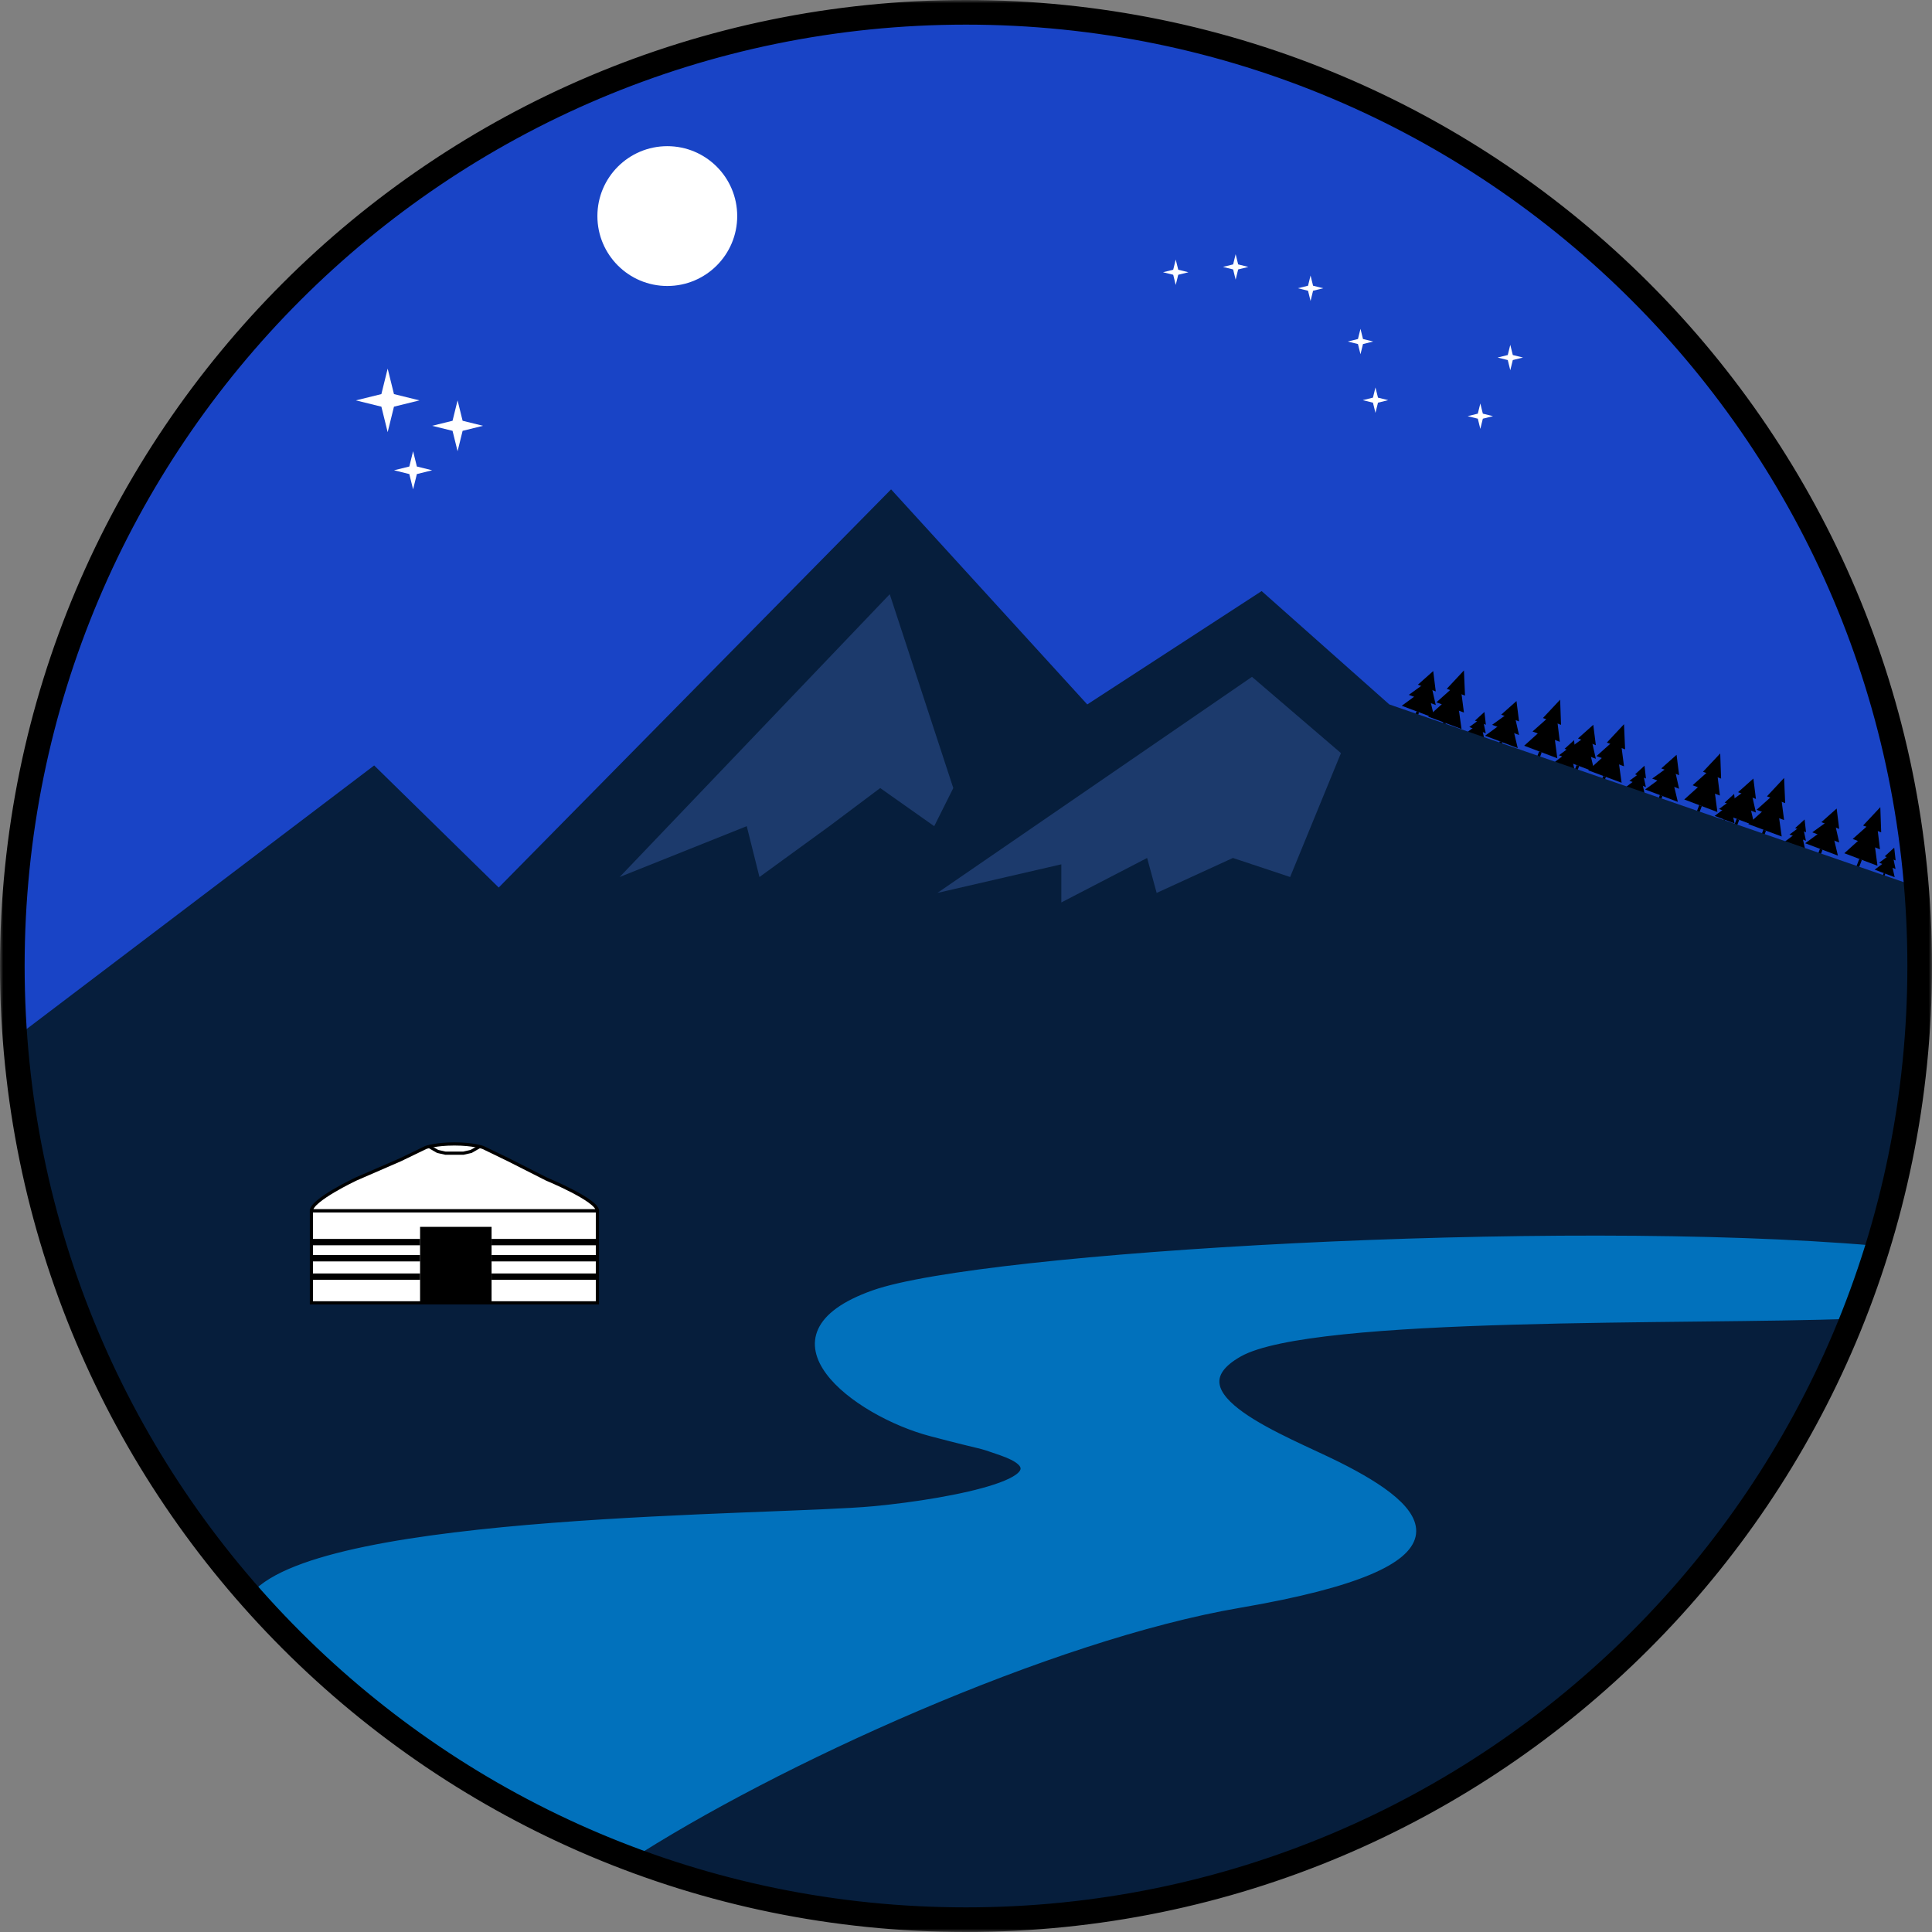 <svg width="304" height="304" viewBox="0 0 304 304" fill="none" xmlns="http://www.w3.org/2000/svg">
<rect x="0" y="0" width="304" height="304" fill="#808080" stroke="none"/>
<path d="M302 152C302 234.843 234.843 302 152 302C69.157 302 2 234.843 2 152C2 69.157 69.157 2 152 2C234.843 2 302 69.157 302 152Z" fill="#1944C6"/>
<path d="M230.351 105.493L230.52 109.454L227.649 108.387L230.351 105.493Z" fill="black"/>
<path d="M229.714 107.204L230.349 112.119L226.021 110.509L229.714 107.204Z" fill="black"/>
<path d="M229.14 108.747L229.973 114.709L224.717 112.755L229.14 108.747Z" fill="black"/>
<rect x="227.087" y="113.636" width="0.44" height="1.462" transform="rotate(20.399 227.087 113.636)" fill="black"/>
<path d="M233.576 112.026L233.801 114.036L232.085 113.388L233.576 112.026Z" fill="black"/>
<path d="M233.258 112.868L233.787 115.378L231.2 114.4L233.258 112.868Z" fill="black"/>
<path d="M232.971 113.626L233.649 116.674L230.508 115.486L232.971 113.626Z" fill="black"/>
<rect x="231.925" y="116.021" width="0.263" height="0.72" transform="rotate(20.713 231.925 116.021)" fill="black"/>
<path d="M238.62 110.309L239.022 113.516L236.212 112.453L238.62 110.309Z" fill="black"/>
<path d="M238.115 111.646L239.02 115.653L234.784 114.051L238.115 111.646Z" fill="black"/>
<path d="M237.66 112.848L238.817 117.715L233.673 115.77L237.66 112.848Z" fill="black"/>
<rect x="235.993" y="116.647" width="0.431" height="1.143" transform="rotate(20.713 235.993 116.647)" fill="black"/>
<path d="M245.489 110.09L245.627 114.055L242.779 112.979L245.489 110.09Z" fill="black"/>
<path d="M244.843 111.802L245.437 116.722L241.143 115.099L244.843 111.802Z" fill="black"/>
<path d="M244.26 113.343L245.042 119.311L239.828 117.341L244.26 113.343Z" fill="black"/>
<rect x="242.18" y="118.229" width="0.437" height="1.464" transform="rotate(20.705 242.18 118.229)" fill="black"/>
<path d="M247.676 116.466L247.901 118.476L246.185 117.827L247.676 116.466Z" fill="black"/>
<path d="M247.358 117.308L247.887 119.818L245.3 118.839L247.358 117.308Z" fill="black"/>
<path d="M247.071 118.066L247.749 121.113L244.608 119.925L247.071 118.066Z" fill="black"/>
<rect x="246.025" y="120.461" width="0.263" height="0.72" transform="rotate(20.713 246.025 120.461)" fill="black"/>
<path d="M225.515 105.591L225.916 108.797L223.106 107.735L225.515 105.591Z" fill="black"/>
<path d="M225.009 106.927L225.915 110.935L221.678 109.333L225.009 106.927Z" fill="black"/>
<path d="M224.555 108.13L225.712 112.997L220.567 111.051L224.555 108.13Z" fill="black"/>
<rect x="222.887" y="111.929" width="0.431" height="1.143" transform="rotate(20.713 222.887 111.929)" fill="black"/>
<path d="M255.539 113.951L255.709 117.913L252.838 116.845L255.539 113.951Z" fill="black"/>
<path d="M254.902 115.663L255.538 120.577L251.21 118.968L254.902 115.663Z" fill="black"/>
<path d="M254.329 117.205L255.162 123.168L249.906 121.213L254.329 117.205Z" fill="black"/>
<rect x="252.276" y="122.095" width="0.44" height="1.462" transform="rotate(20.399 252.276 122.095)" fill="black"/>
<path d="M258.764 120.485L258.99 122.495L257.274 121.846L258.764 120.485Z" fill="black"/>
<path d="M258.446 121.327L258.976 123.837L256.389 122.858L258.446 121.327Z" fill="black"/>
<path d="M258.16 122.085L258.838 125.132L255.697 123.944L258.16 122.085Z" fill="black"/>
<rect x="257.113" y="124.48" width="0.263" height="0.72" transform="rotate(20.713 257.113 124.48)" fill="black"/>
<path d="M263.809 118.768L264.21 121.974L261.4 120.911L263.809 118.768Z" fill="black"/>
<path d="M263.304 120.104L264.209 124.112L259.973 122.51L263.304 120.104Z" fill="black"/>
<path d="M262.849 121.306L264.006 126.173L258.862 124.228L262.849 121.306Z" fill="black"/>
<rect x="261.182" y="125.105" width="0.431" height="1.143" transform="rotate(20.713 261.182 125.105)" fill="black"/>
<path d="M270.678 118.549L270.815 122.513L267.968 121.437L270.678 118.549Z" fill="black"/>
<path d="M270.032 120.26L270.625 125.18L266.332 123.557L270.032 120.26Z" fill="black"/>
<path d="M269.449 121.801L270.231 127.77L265.017 125.799L269.449 121.801Z" fill="black"/>
<rect x="267.369" y="126.687" width="0.437" height="1.464" transform="rotate(20.705 267.369 126.687)" fill="black"/>
<path d="M272.865 124.924L273.09 126.934L271.374 126.285L272.865 124.924Z" fill="black"/>
<path d="M272.546 125.766L273.076 128.276L270.489 127.298L272.546 125.766Z" fill="black"/>
<path d="M272.26 126.524L272.938 129.571L269.797 128.383L272.26 126.524Z" fill="black"/>
<rect x="271.214" y="128.919" width="0.263" height="0.72" transform="rotate(20.713 271.214 128.919)" fill="black"/>
<path d="M250.703 114.049L251.105 117.256L248.295 116.193L250.703 114.049Z" fill="black"/>
<path d="M250.198 115.385L251.104 119.393L246.867 117.791L250.198 115.385Z" fill="black"/>
<path d="M249.743 116.588L250.901 121.455L245.756 119.51L249.743 116.588Z" fill="black"/>
<rect x="248.076" y="120.387" width="0.431" height="1.143" transform="rotate(20.713 248.076 120.387)" fill="black"/>
<path d="M280.729 122.408L280.898 126.369L278.027 125.302L280.729 122.408Z" fill="black"/>
<path d="M280.091 124.119L280.727 129.034L276.399 127.424L280.091 124.119Z" fill="black"/>
<path d="M279.518 125.662L280.351 131.624L275.095 129.67L279.518 125.662Z" fill="black"/>
<rect x="277.465" y="130.551" width="0.44" height="1.462" transform="rotate(20.399 277.465 130.551)" fill="black"/>
<path d="M283.954 128.941L284.179 130.951L282.463 130.303L283.954 128.941Z" fill="black"/>
<path d="M283.635 129.783L284.165 132.293L281.578 131.315L283.635 129.783Z" fill="black"/>
<path d="M283.349 130.541L284.027 133.589L280.886 132.401L283.349 130.541Z" fill="black"/>
<rect x="282.302" y="132.936" width="0.263" height="0.72" transform="rotate(20.713 282.302 132.936)" fill="black"/>
<path d="M288.998 127.224L289.4 130.431L286.589 129.368L288.998 127.224Z" fill="black"/>
<path d="M288.493 128.56L289.398 132.568L285.162 130.966L288.493 128.56Z" fill="black"/>
<path d="M288.038 129.763L289.195 134.63L284.051 132.685L288.038 129.763Z" fill="black"/>
<rect x="286.371" y="133.562" width="0.431" height="1.143" transform="rotate(20.713 286.371 133.562)" fill="black"/>
<path d="M295.867 127.005L296.004 130.97L293.157 129.893L295.867 127.005Z" fill="black"/>
<path d="M295.221 128.717L295.815 133.637L291.521 132.014L295.221 128.717Z" fill="black"/>
<path d="M294.638 130.257L295.42 136.226L290.206 134.256L294.638 130.257Z" fill="black"/>
<rect x="292.558" y="135.144" width="0.437" height="1.464" transform="rotate(20.705 292.558 135.144)" fill="black"/>
<path d="M298.054 133.381L298.279 135.391L296.563 134.742L298.054 133.381Z" fill="black"/>
<path d="M297.736 134.223L298.265 136.733L295.678 135.754L297.736 134.223Z" fill="black"/>
<path d="M297.449 134.98L298.127 138.028L294.986 136.84L297.449 134.98Z" fill="black"/>
<rect x="296.403" y="137.376" width="0.263" height="0.72" transform="rotate(20.713 296.403 137.376)" fill="black"/>
<path d="M275.893 122.506L276.294 125.712L273.484 124.65L275.893 122.506Z" fill="black"/>
<path d="M275.387 123.842L276.293 127.85L272.056 126.248L275.387 123.842Z" fill="black"/>
<path d="M274.932 125.045L276.09 129.911L270.945 127.966L274.932 125.045Z" fill="black"/>
<rect x="273.265" y="128.843" width="0.431" height="1.143" transform="rotate(20.713 273.265 128.843)" fill="black"/>
<path d="M171.079 110.841L198.517 93.006L218.605 110.841L302 139.652V158.5L299 178.982L291.12 210.537L271 243L257.5 259L240.5 273.5L214 288.5L179.408 300.171L153.93 302L128.5 300.171L104 294L64 275L29.5 239.5L11 204L4 178.982V162.061L58.876 120.445L78.475 139.652L140.211 77L171.079 110.841Z" fill="#061E3C"/>
<path d="M140 93.5L150 124L147 130L138.5 124L130.5 130L119.5 138L117.5 130L97.5 138L140 93.5Z" fill="#1C3A6C"/>
<path d="M197 106.5L211 118.5L203 138L194 135L182 140.5L180.5 135L167 142V136L147.5 140.5L197 106.5Z" fill="#1C3A6C"/>
<path d="M185 40.838L185.396 42.442L187 42.838L185.396 43.234L185 44.838L184.604 43.234L183 42.838L184.604 42.442L185 40.838Z" fill="white"/>
<path d="M194.429 40L194.825 41.604L196.429 42L194.825 42.396L194.429 44L194.033 42.396L192.429 42L194.033 41.604L194.429 40Z" fill="white"/>
<path d="M206.215 43.354L206.611 44.958L208.215 45.354L206.611 45.75L206.215 47.354L205.819 45.75L204.215 45.354L205.819 44.958L206.215 43.354Z" fill="white"/>
<path d="M214.071 51.74L214.467 53.344L216.071 53.74L214.467 54.136L214.071 55.74L213.675 54.136L212.071 53.74L213.675 53.344L214.071 51.74Z" fill="white"/>
<path d="M216.429 60.965L216.825 62.569L218.429 62.965L216.825 63.361L216.429 64.965L216.033 63.361L214.429 62.965L216.033 62.569L216.429 60.965Z" fill="white"/>
<path d="M232.929 63.484L233.325 65.088L234.929 65.484L233.325 65.88L232.929 67.484L232.533 65.88L230.929 65.484L232.533 65.088L232.929 63.484Z" fill="white"/>
<path d="M237.643 54.258L238.039 55.862L239.643 56.258L238.039 56.654L237.643 58.258L237.247 56.654L235.643 56.258L237.247 55.862L237.643 54.258Z" fill="white"/>
<rect x="49" y="190.506" width="45" height="14.492" fill="white" stroke="black" stroke-width="0.5"/>
<path d="M94 190.507C94 188.837 86 185.53 86 185.53L80 182.489L76 180.553C76 180.553 74.455 180 71.5 180C68.545 180 67 180.553 67 180.553L63 182.489L56 185.53C56 185.53 49 188.837 49 190.507L71.5 190.507H94Z" fill="white" stroke="black" stroke-width="0.5"/>
<rect x="66.099" y="193.045" width="11.25" height="11.956" fill="black"/>
<line x1="49" y1="195.444" x2="66.1" y2="195.444" stroke="black"/>
<line x1="49" y1="197.983" x2="66.1" y2="197.983" stroke="black"/>
<line x1="49" y1="200.88" x2="66.1" y2="200.88" stroke="black"/>
<line x1="77.349" y1="195.444" x2="93.999" y2="195.444" stroke="black"/>
<line x1="77.349" y1="197.983" x2="93.999" y2="197.983" stroke="black"/>
<line x1="77.349" y1="200.88" x2="93.999" y2="200.88" stroke="black"/>
<path d="M67.451 180.363L68.868 181.179L70.083 181.45H71.501H72.918L74.133 181.179L75.551 180.363" stroke="black" stroke-width="0.5"/>
<path d="M137.5 203.5C154.5 197.5 244.5 192.167 295 196.501L291.5 207C266.167 208 206.5 206.5 195 213C183.5 219.5 202.266 226.383 210.5 230.5C224.5 237.5 233 246 195 252.5C165.301 257.58 121.833 277.334 98.5 292.5L71 279C62.833 272.167 44 257.4 40 251C51 238.5 121.5 239 137.5 237.5C150.3 236.3 169 232.5 157.5 228.5C153.276 227.03 156 228 146.5 225.501C134.645 222.384 118.423 210.232 137.5 203.5Z" fill="#0171BC" stroke="#0171BC"/>
<path d="M61 58L61.99 62.01L66 63L61.99 63.99L61 68L60.01 63.99L56 63L60.01 62.01L61 58Z" fill="white"/>
<path d="M65 71L65.594 73.406L68 74L65.594 74.594L65 77L64.406 74.594L62 74L64.406 73.406L65 71Z" fill="white"/>
<path d="M72 63L72.792 66.208L76 67L72.792 67.792L72 71L71.208 67.792L68 67L71.208 66.208L72 63Z" fill="white"/>
<mask id="path-98-outside-1_127_756" maskUnits="userSpaceOnUse" x="0" y="0" width="304" height="304" fill="black">
<rect fill="white" width="304" height="304"/>
<path d="M303 152C303 235.395 235.395 303 152 303C68.605 303 1 235.395 1 152C1 68.605 68.605 1 152 1C235.395 1 303 68.605 303 152ZM2.876 152C2.876 234.359 69.641 301.124 152 301.124C234.359 301.124 301.124 234.359 301.124 152C301.124 69.641 234.359 2.876 152 2.876C69.641 2.876 2.876 69.641 2.876 152Z"/>
</mask>
<path d="M303 152C303 235.395 235.395 303 152 303C68.605 303 1 235.395 1 152C1 68.605 68.605 1 152 1C235.395 1 303 68.605 303 152ZM2.876 152C2.876 234.359 69.641 301.124 152 301.124C234.359 301.124 301.124 234.359 301.124 152C301.124 69.641 234.359 2.876 152 2.876C69.641 2.876 2.876 69.641 2.876 152Z" fill="black"/>
<path d="M303 152C303 235.395 235.395 303 152 303C68.605 303 1 235.395 1 152C1 68.605 68.605 1 152 1C235.395 1 303 68.605 303 152ZM2.876 152C2.876 234.359 69.641 301.124 152 301.124C234.359 301.124 301.124 234.359 301.124 152C301.124 69.641 234.359 2.876 152 2.876C69.641 2.876 2.876 69.641 2.876 152Z" stroke="black" stroke-width="2" mask="url(#path-98-outside-1_127_756)"/>
<circle cx="105" cy="34" r="11" fill="white"/>
</svg>
